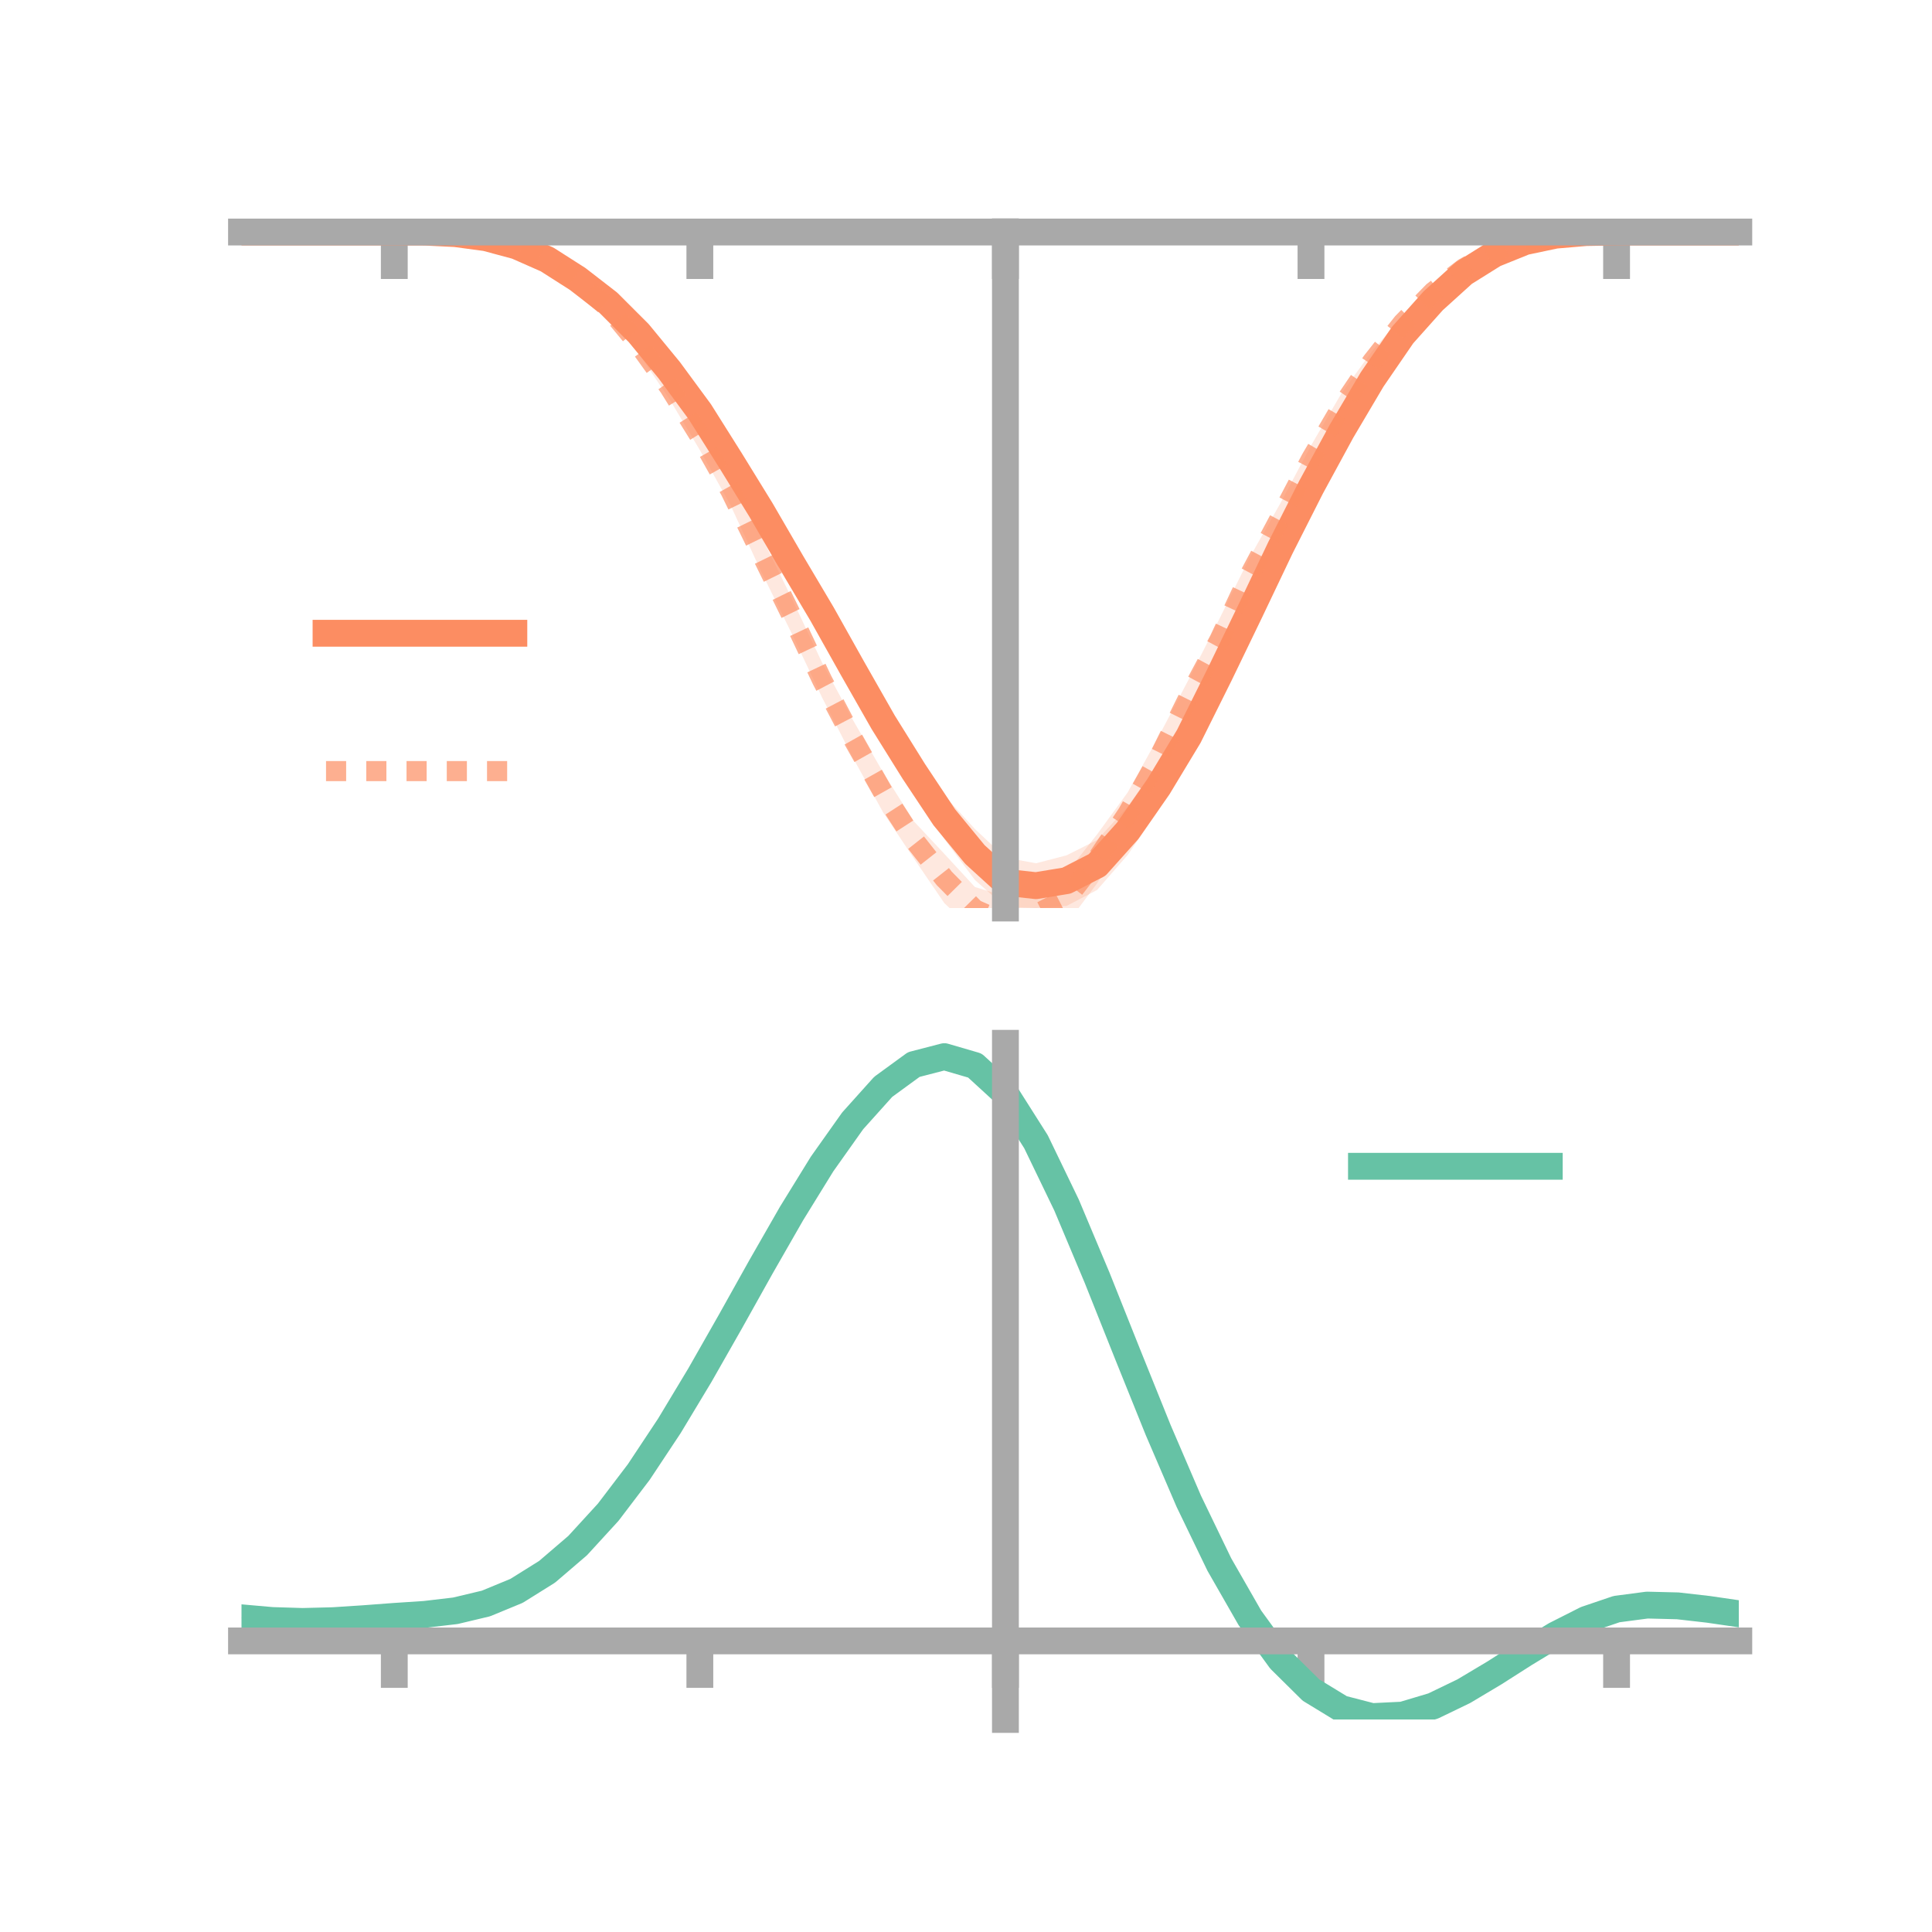 <?xml version="1.0" encoding="utf-8" standalone="no"?>
<!DOCTYPE svg PUBLIC "-//W3C//DTD SVG 1.1//EN"
  "http://www.w3.org/Graphics/SVG/1.1/DTD/svg11.dtd">
<!-- Created with matplotlib (https://matplotlib.org/) -->
<svg height="144pt" version="1.1" viewBox="0 0 144 144" width="144pt" xmlns="http://www.w3.org/2000/svg" xmlns:xlink="http://www.w3.org/1999/xlink">
 <defs>
  <style type="text/css">*{stroke-linecap:butt;stroke-linejoin:round;}</style>
 </defs>
 <g id="figure_1">
  <g id="patch_1">
   <path d="M 0 144 
L 144 144 
L 144 0 
L 0 0 
z
" style="fill:none;"/>
  </g>
  <g id="axes_1">
   <g id="patch_2">
    <path d="M 18 67.68 
L 129.6 67.68 
L 129.6 17.28 
L 18 17.28 
z
" style="fill:none;"/>
   </g>
   <g id="PolyCollection_1">
    <path clip-path="url(#p270414c2f6)" d="M 18 17.294 
L 18 17.294 
L 20.278 17.294 
L 22.555 17.294 
L 24.833 17.294 
L 27.11 17.294 
L 29.388 17.294 
L 31.665 17.28 
L 33.943 17.364 
L 36.22 17.568 
L 38.498 18.142 
L 40.776 19.013 
L 43.053 20.457 
L 45.331 22.097 
L 47.608 24.209 
L 49.886 26.944 
L 52.163 29.795 
L 54.441 33.373 
L 56.718 36.895 
L 58.996 40.738 
L 61.273 44.503 
L 63.551 48.231 
L 65.829 52.265 
L 68.106 55.842 
L 70.384 59.294 
L 72.661 61.788 
L 74.939 63.921 
L 77.216 64.344 
L 79.494 63.751 
L 81.771 62.608 
L 84.049 60.131 
L 86.327 56.901 
L 88.604 53.378 
L 90.882 48.87 
L 93.159 44.431 
L 95.437 39.541 
L 97.714 35.196 
L 99.992 31.189 
L 102.269 27.417 
L 104.547 24.358 
L 106.824 21.896 
L 109.102 19.97 
L 111.38 18.677 
L 113.657 17.874 
L 115.935 17.438 
L 118.212 17.304 
L 120.49 17.294 
L 122.767 17.294 
L 125.045 17.294 
L 127.322 17.294 
L 129.6 17.294 
L 129.6 17.294 
L 129.6 17.294 
L 127.322 17.294 
L 125.045 17.294 
L 122.767 17.294 
L 120.49 17.295 
L 118.212 17.363 
L 115.935 17.619 
L 113.657 18.147 
L 111.38 19.184 
L 109.102 20.737 
L 106.824 22.938 
L 104.547 25.573 
L 102.269 29.153 
L 99.992 33.082 
L 97.714 37.454 
L 95.437 42.1 
L 93.159 46.771 
L 90.882 51.758 
L 88.604 56.399 
L 86.327 60.419 
L 84.049 63.725 
L 81.771 66.334 
L 79.494 67.524 
L 77.216 67.68 
L 74.939 67.606 
L 72.661 65.584 
L 70.384 62.54 
L 68.106 59.135 
L 65.829 55.408 
L 63.551 51.441 
L 61.273 47.039 
L 58.996 43.127 
L 56.718 39.121 
L 54.441 35.248 
L 52.163 31.589 
L 49.886 28.252 
L 47.608 25.446 
L 45.331 23.009 
L 43.053 21.122 
L 40.776 19.661 
L 38.498 18.522 
L 36.22 17.869 
L 33.943 17.46 
L 31.665 17.32 
L 29.388 17.294 
L 27.11 17.294 
L 24.833 17.294 
L 22.555 17.294 
L 20.278 17.294 
L 18 17.294 
z
" style="fill:#fc8d62;fill-opacity:0.2;"/>
   </g>
   <g id="PolyCollection_2">
    <path clip-path="url(#p270414c2f6)" d="M 18 17.294 
L 18 17.294 
L 20.278 17.294 
L 22.555 17.294 
L 24.833 17.294 
L 27.11 17.294 
L 29.388 17.294 
L 31.665 17.271 
L 33.943 17.322 
L 36.22 17.611 
L 38.498 18.181 
L 40.776 19.052 
L 43.053 20.619 
L 45.331 22.269 
L 47.608 25.008 
L 49.886 27.985 
L 52.163 31.491 
L 54.441 35.509 
L 56.718 39.897 
L 58.996 44.562 
L 61.273 49.385 
L 63.551 53.623 
L 65.829 57.585 
L 68.106 61.207 
L 70.384 63.641 
L 72.661 66.111 
L 74.939 66.81 
L 77.216 66.36 
L 79.494 65.071 
L 81.771 62.19 
L 84.049 59.064 
L 86.327 54.953 
L 88.604 50.627 
L 90.882 46.139 
L 93.159 41.522 
L 95.437 37.501 
L 97.714 33.21 
L 99.992 29.306 
L 102.269 26.172 
L 104.547 23.538 
L 106.824 21.32 
L 109.102 19.629 
L 111.38 18.495 
L 113.657 17.782 
L 115.935 17.432 
L 118.212 17.305 
L 120.49 17.294 
L 122.767 17.294 
L 125.045 17.294 
L 127.322 17.294 
L 129.6 17.294 
L 129.6 17.294 
L 129.6 17.294 
L 127.322 17.294 
L 125.045 17.294 
L 122.767 17.294 
L 120.49 17.297 
L 118.212 17.362 
L 115.935 17.587 
L 113.657 18.092 
L 111.38 18.96 
L 109.102 20.356 
L 106.824 22.16 
L 104.547 24.593 
L 102.269 27.732 
L 99.992 31.345 
L 97.714 35.227 
L 95.437 39.595 
L 93.159 44.13 
L 90.882 49.261 
L 88.604 53.27 
L 86.327 58.154 
L 84.049 62.186 
L 81.771 65.839 
L 79.494 68.885 
L 77.216 69.926 
L 74.939 70.784 
L 72.661 69.453 
L 70.384 67.312 
L 68.106 63.97 
L 65.829 60.561 
L 63.551 56.442 
L 61.273 51.986 
L 58.996 47.186 
L 56.718 42.571 
L 54.441 37.636 
L 52.163 33.548 
L 49.886 29.727 
L 47.608 26.365 
L 45.331 23.574 
L 43.053 21.415 
L 40.776 19.828 
L 38.498 18.592 
L 36.22 17.922 
L 33.943 17.514 
L 31.665 17.333 
L 29.388 17.294 
L 27.11 17.294 
L 24.833 17.294 
L 22.555 17.294 
L 20.278 17.294 
L 18 17.294 
z
" style="fill:#fc8d62;fill-opacity:0.2;"/>
   </g>
   <g id="matplotlib.axis_1">
    <g id="xtick_1">
     <g id="line2d_1">
      <defs>
       <path d="M 0 0 
L 0 3.5 
" id="m53b406dd7c" style="stroke:#a9a9a9;stroke-width:2;"/>
      </defs>
      <g>
       <use style="fill:#a9a9a9;stroke:#a9a9a9;stroke-width:2;" x="29.388" xlink:href="#m53b406dd7c" y="17.294"/>
      </g>
     </g>
    </g>
    <g id="xtick_2">
     <g id="line2d_2">
      <g>
       <use style="fill:#a9a9a9;stroke:#a9a9a9;stroke-width:2;" x="52.163" xlink:href="#m53b406dd7c" y="17.294"/>
      </g>
     </g>
    </g>
    <g id="xtick_3">
     <g id="line2d_3">
      <g>
       <use style="fill:#a9a9a9;stroke:#a9a9a9;stroke-width:2;" x="74.939" xlink:href="#m53b406dd7c" y="17.294"/>
      </g>
     </g>
    </g>
    <g id="xtick_4">
     <g id="line2d_4">
      <g>
       <use style="fill:#a9a9a9;stroke:#a9a9a9;stroke-width:2;" x="97.714" xlink:href="#m53b406dd7c" y="17.294"/>
      </g>
     </g>
    </g>
    <g id="xtick_5">
     <g id="line2d_5">
      <g>
       <use style="fill:#a9a9a9;stroke:#a9a9a9;stroke-width:2;" x="120.49" xlink:href="#m53b406dd7c" y="17.294"/>
      </g>
     </g>
    </g>
   </g>
   <g id="matplotlib.axis_2"/>
   <g id="line2d_6">
    <path clip-path="url(#p270414c2f6)" d="M 18 17.294 
L 20.278 17.294 
L 22.555 17.294 
L 24.833 17.294 
L 27.11 17.294 
L 29.388 17.294 
L 31.665 17.3 
L 33.943 17.412 
L 36.22 17.719 
L 38.498 18.332 
L 40.776 19.337 
L 43.053 20.79 
L 45.331 22.553 
L 47.608 24.828 
L 49.886 27.598 
L 52.163 30.692 
L 54.441 34.31 
L 56.718 38.008 
L 58.996 41.932 
L 61.273 45.771 
L 63.551 49.836 
L 65.829 53.836 
L 68.106 57.489 
L 70.384 60.917 
L 72.661 63.686 
L 74.939 65.763 
L 77.216 66.012 
L 79.494 65.638 
L 81.771 64.471 
L 84.049 61.928 
L 86.327 58.66 
L 88.604 54.888 
L 90.882 50.314 
L 93.159 45.601 
L 95.437 40.821 
L 97.714 36.325 
L 99.992 32.135 
L 102.269 28.285 
L 104.547 24.966 
L 106.824 22.417 
L 109.102 20.354 
L 111.38 18.93 
L 113.657 18.01 
L 115.935 17.529 
L 118.212 17.334 
L 120.49 17.295 
L 122.767 17.294 
L 125.045 17.294 
L 127.322 17.294 
L 129.6 17.294 
" style="fill:none;stroke:#fc8d62;stroke-linecap:square;stroke-width:2;"/>
   </g>
   <g id="line2d_7">
    <path clip-path="url(#p270414c2f6)" d="M 18 17.294 
L 20.278 17.294 
L 22.555 17.294 
L 24.833 17.294 
L 27.11 17.294 
L 29.388 17.294 
L 31.665 17.302 
L 33.943 17.418 
L 36.22 17.766 
L 38.498 18.386 
L 40.776 19.44 
L 43.053 21.017 
L 45.331 22.922 
L 47.608 25.687 
L 49.886 28.856 
L 52.163 32.52 
L 54.441 36.572 
L 56.718 41.234 
L 58.996 45.874 
L 61.273 50.686 
L 63.551 55.032 
L 65.829 59.073 
L 68.106 62.589 
L 70.384 65.476 
L 72.661 67.782 
L 74.939 68.797 
L 77.216 68.143 
L 79.494 66.978 
L 81.771 64.015 
L 84.049 60.625 
L 86.327 56.553 
L 88.604 51.949 
L 90.882 47.7 
L 93.159 42.826 
L 95.437 38.548 
L 97.714 34.218 
L 99.992 30.325 
L 102.269 26.952 
L 104.547 24.065 
L 106.824 21.74 
L 109.102 19.993 
L 111.38 18.727 
L 113.657 17.937 
L 115.935 17.51 
L 118.212 17.333 
L 120.49 17.295 
L 122.767 17.294 
L 125.045 17.294 
L 127.322 17.294 
L 129.6 17.294 
" style="fill:none;stroke:#fc8d62;stroke-dasharray:1.5,1.5;stroke-dashoffset:0;stroke-opacity:0.7;stroke-width:1.5;"/>
   </g>
   <g id="patch_3">
    <path d="M 74.939 67.68 
L 74.939 17.28 
" style="fill:none;stroke:#a9a9a9;stroke-linecap:square;stroke-linejoin:miter;stroke-width:2;"/>
   </g>
   <g id="patch_4">
    <path d="M 129.6 67.68 
L 129.6 17.28 
" style="fill:none;"/>
   </g>
   <g id="patch_5">
    <path d="M 18 17.294 
L 129.6 17.294 
" style="fill:none;stroke:#a9a9a9;stroke-linecap:square;stroke-linejoin:miter;stroke-width:2;"/>
   </g>
   <g id="patch_6">
    <path d="M 18 17.28 
L 129.6 17.28 
" style="fill:none;"/>
   </g>
   <g id="legend_1">
    <g id="line2d_8">
     <path d="M 24.3 47.2 
L 38.3 47.2 
" style="fill:none;stroke:#fc8d62;stroke-linecap:square;stroke-width:2;"/>
    </g>
    <g id="line2d_9"/>
    <g id="text_1">
     <!--   -->
     <g transform="translate(43.9 49.65)scale(0.07 -0.07)">
      <defs>
       <path id="DejaVuSans-32"/>
      </defs>
      <use xlink:href="#DejaVuSans-32"/>
     </g>
    </g>
    <g id="line2d_10">
     <path d="M 24.3 57.474 
L 38.3 57.474 
" style="fill:none;stroke:#fc8d62;stroke-dasharray:1.5,1.5;stroke-dashoffset:0;stroke-opacity:0.7;stroke-width:1.5;"/>
    </g>
    <g id="line2d_11"/>
    <g id="text_2">
     <!--   -->
     <g transform="translate(43.9 59.924)scale(0.07 -0.07)">
      <use xlink:href="#DejaVuSans-32"/>
     </g>
    </g>
   </g>
  </g>
  <g id="axes_2">
   <g id="patch_7">
    <path d="M 18 128.16 
L 129.6 128.16 
L 129.6 77.76 
L 18 77.76 
z
" style="fill:none;"/>
   </g>
   <g id="PolyCollection_3">
    <path clip-path="url(#p041d89c3d2)" d="M 18 120.622 
L 18 120.542 
L 20.278 120.752 
L 22.555 120.823 
L 24.833 120.757 
L 27.11 120.599 
L 29.388 120.42 
L 31.665 120.264 
L 33.943 119.992 
L 36.22 119.443 
L 38.498 118.492 
L 40.776 117.048 
L 43.053 115.057 
L 45.331 112.513 
L 47.608 109.446 
L 49.886 105.924 
L 52.163 102.047 
L 54.441 97.945 
L 56.718 93.772 
L 58.996 89.703 
L 61.273 85.928 
L 63.551 82.644 
L 65.829 80.055 
L 68.106 78.362 
L 70.384 77.76 
L 72.661 78.436 
L 74.939 80.557 
L 77.216 84.204 
L 79.494 88.996 
L 81.771 94.497 
L 84.049 100.299 
L 86.327 106.044 
L 88.604 111.433 
L 90.882 116.233 
L 93.159 120.273 
L 95.437 123.453 
L 97.714 125.734 
L 99.992 127.135 
L 102.269 127.73 
L 104.547 127.626 
L 106.824 126.958 
L 109.102 125.876 
L 111.38 124.542 
L 113.657 123.116 
L 115.935 121.758 
L 118.212 120.62 
L 120.49 119.852 
L 122.767 119.553 
L 125.045 119.615 
L 127.322 119.885 
L 129.6 120.229 
L 129.6 120.335 
L 129.6 120.335 
L 127.322 120.016 
L 125.045 119.765 
L 122.767 119.714 
L 120.49 120.017 
L 118.212 120.794 
L 115.935 121.96 
L 113.657 123.365 
L 111.38 124.843 
L 109.102 126.227 
L 106.824 127.347 
L 104.547 128.041 
L 102.269 128.16 
L 99.992 127.578 
L 97.714 126.203 
L 95.437 123.979 
L 93.159 120.894 
L 90.882 116.987 
L 88.604 112.351 
L 86.327 107.143 
L 84.049 101.587 
L 81.771 95.969 
L 79.494 90.637 
L 77.216 85.99 
L 74.939 82.455 
L 72.661 80.402 
L 70.384 79.75 
L 68.106 80.331 
L 65.829 81.959 
L 63.551 84.443 
L 61.273 87.588 
L 58.996 91.196 
L 56.718 95.079 
L 54.441 99.054 
L 52.163 102.958 
L 49.886 106.645 
L 47.608 109.994 
L 45.331 112.915 
L 43.053 115.344 
L 40.776 117.256 
L 38.498 118.657 
L 36.22 119.587 
L 33.943 120.124 
L 31.665 120.387 
L 29.388 120.532 
L 27.11 120.694 
L 24.833 120.833 
L 22.555 120.883 
L 20.278 120.814 
L 18 120.622 
z
" style="fill:#66c2a5;fill-opacity:0.2;"/>
   </g>
   <g id="matplotlib.axis_3">
    <g id="xtick_6">
     <g id="line2d_12">
      <g>
       <use style="fill:#a9a9a9;stroke:#a9a9a9;stroke-width:2;" x="29.388" xlink:href="#m53b406dd7c" y="122.304"/>
      </g>
     </g>
    </g>
    <g id="xtick_7">
     <g id="line2d_13">
      <g>
       <use style="fill:#a9a9a9;stroke:#a9a9a9;stroke-width:2;" x="52.163" xlink:href="#m53b406dd7c" y="122.304"/>
      </g>
     </g>
    </g>
    <g id="xtick_8">
     <g id="line2d_14">
      <g>
       <use style="fill:#a9a9a9;stroke:#a9a9a9;stroke-width:2;" x="74.939" xlink:href="#m53b406dd7c" y="122.304"/>
      </g>
     </g>
    </g>
    <g id="xtick_9">
     <g id="line2d_15">
      <g>
       <use style="fill:#a9a9a9;stroke:#a9a9a9;stroke-width:2;" x="97.714" xlink:href="#m53b406dd7c" y="122.304"/>
      </g>
     </g>
    </g>
    <g id="xtick_10">
     <g id="line2d_16">
      <g>
       <use style="fill:#a9a9a9;stroke:#a9a9a9;stroke-width:2;" x="120.49" xlink:href="#m53b406dd7c" y="122.304"/>
      </g>
     </g>
    </g>
   </g>
   <g id="matplotlib.axis_4"/>
   <g id="line2d_17">
    <path clip-path="url(#p041d89c3d2)" d="M 18 120.582 
L 20.278 120.783 
L 22.555 120.853 
L 24.833 120.795 
L 27.11 120.647 
L 29.388 120.476 
L 31.665 120.326 
L 33.943 120.058 
L 36.22 119.515 
L 38.498 118.575 
L 40.776 117.152 
L 43.053 115.201 
L 45.331 112.714 
L 47.608 109.72 
L 49.886 106.284 
L 52.163 102.502 
L 54.441 98.5 
L 56.718 94.425 
L 58.996 90.45 
L 61.273 86.758 
L 63.551 83.544 
L 65.829 81.007 
L 68.106 79.346 
L 70.384 78.755 
L 72.661 79.419 
L 74.939 81.506 
L 77.216 85.097 
L 79.494 89.817 
L 81.771 95.233 
L 84.049 100.943 
L 86.327 106.594 
L 88.604 111.892 
L 90.882 116.61 
L 93.159 120.584 
L 95.437 123.716 
L 97.714 125.968 
L 99.992 127.357 
L 102.269 127.945 
L 104.547 127.833 
L 106.824 127.152 
L 109.102 126.052 
L 111.38 124.693 
L 113.657 123.241 
L 115.935 121.859 
L 118.212 120.707 
L 120.49 119.934 
L 122.767 119.634 
L 125.045 119.69 
L 127.322 119.95 
L 129.6 120.282 
" style="fill:none;stroke:#66c2a5;stroke-linecap:square;stroke-width:2;"/>
   </g>
   <g id="patch_8">
    <path d="M 74.939 128.16 
L 74.939 77.76 
" style="fill:none;stroke:#a9a9a9;stroke-linecap:square;stroke-linejoin:miter;stroke-width:2;"/>
   </g>
   <g id="patch_9">
    <path d="M 129.6 128.16 
L 129.6 77.76 
" style="fill:none;"/>
   </g>
   <g id="patch_10">
    <path d="M 18 122.304 
L 129.6 122.304 
" style="fill:none;stroke:#a9a9a9;stroke-linecap:square;stroke-linejoin:miter;stroke-width:2;"/>
   </g>
   <g id="patch_11">
    <path d="M 18 77.76 
L 129.6 77.76 
" style="fill:none;"/>
   </g>
   <g id="legend_2">
    <g id="line2d_18">
     <path d="M 101.475 86.929 
L 115.475 86.929 
" style="fill:none;stroke:#66c2a5;stroke-linecap:square;stroke-width:2;"/>
    </g>
    <g id="line2d_19"/>
    <g id="text_3">
     <!--   -->
     <g transform="translate(121.075 89.379)scale(0.07 -0.07)">
      <use xlink:href="#DejaVuSans-32"/>
     </g>
    </g>
   </g>
  </g>
 </g>
 <defs>
  <clipPath id="p270414c2f6">
   <rect height="50.4" width="111.6" x="18" y="17.28"/>
  </clipPath>
  <clipPath id="p041d89c3d2">
   <rect height="50.4" width="111.6" x="18" y="77.76"/>
  </clipPath>
 </defs>
</svg>
